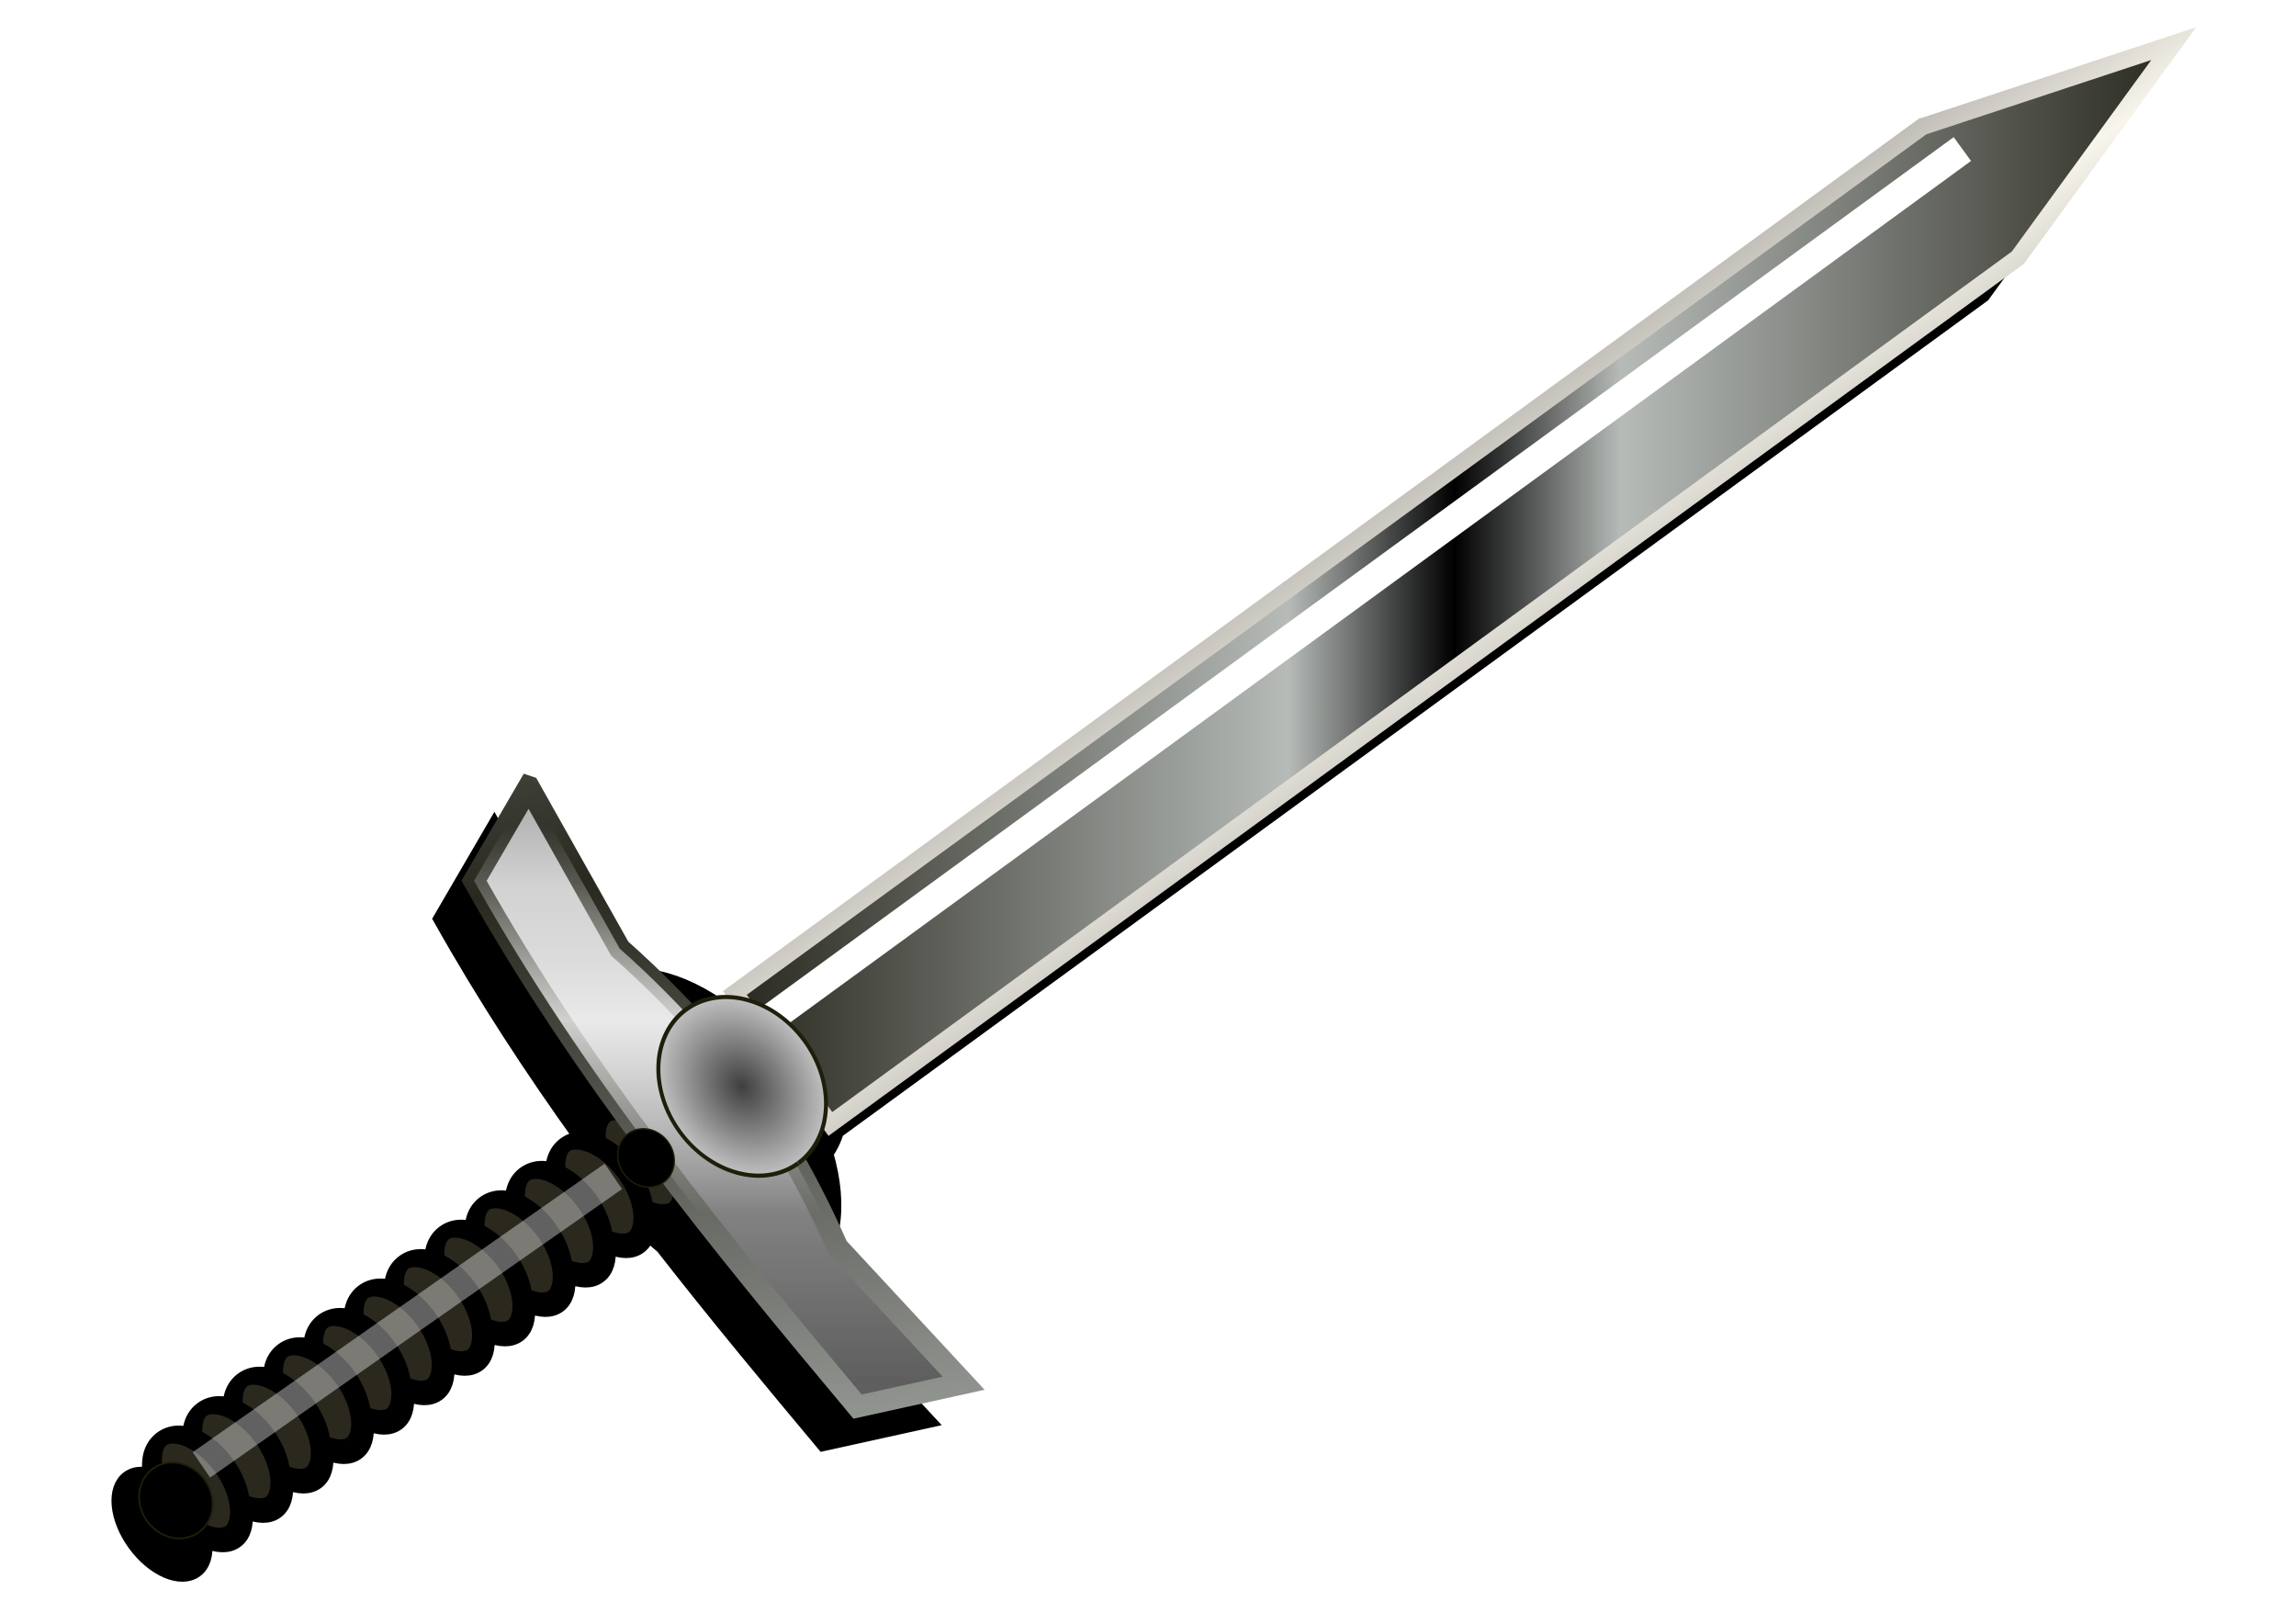 <?xml version="1.0" encoding="UTF-8"?>
<svg viewBox="0 0 1052.4 744.09" xmlns="http://www.w3.org/2000/svg" xmlns:xlink="http://www.w3.org/1999/xlink">
 <defs>
  <clipPath id="bj">
   <path d="m85.41 841.43l84.57 10s42.285-10 84.57-10 84.57 10 84.57 10l84.57-10-20 65.606c-97.566 6.513-195.36 12.237-298.28 0l-20-65.606z" fill="#5e5e5e" stroke-width="10"/>
  </clipPath>
  <clipPath id="ak">
   <path d="m1031.4 1224.2a64.423 51.923 0 1 1 -2.44e-4 -0.162" fill="url(#aq)" stroke-width="9"/>
  </clipPath>
  <filter id="bo">
   <feGaussianBlur stdDeviation="3.407"/>
  </filter>
  <filter id="bm">
   <feGaussianBlur stdDeviation="1.955"/>
  </filter>
  <filter id="bn">
   <feGaussianBlur stdDeviation="16.229"/>
  </filter>
  <filter id="bl">
   <feGaussianBlur stdDeviation="1.123"/>
  </filter>
  <filter id="bk" x="-.68" y="-.048" width="2.36" height="1.096">
   <feGaussianBlur stdDeviation="11.769"/>
  </filter>
  <linearGradient id="ap" x1=".747" x2="1.052" y1=".277" y2=".602" spreadMethod="reflect">
   <stop stop-color="#f8f5ec" offset="0"/>
   <stop offset="1"/>
  </linearGradient>
  <linearGradient id="bs" x1="2.5e-5" x2=".5" y1=".573" y2=".573" xlink:href="#ao" spreadMethod="reflect"/>
  <linearGradient id="br" x1="1" y1=".376" y2="1" spreadMethod="reflect">
   <stop stop-color="#fff" offset="0"/>
   <stop stop-color="#fff" stop-opacity="0" offset=".5"/>
   <stop stop-color="#fff" stop-opacity="0" offset="1"/>
  </linearGradient>
  <linearGradient id="bq" x1=".652" x2=".833" y1=".107" y2="1.718" xlink:href="#ao" spreadMethod="reflect"/>
  <linearGradient id="bp" x1=".5" x2=".5" y1=".961" y2=".165" spreadMethod="reflect">
   <stop stop-color="#5e5e5e" offset="0"/>
   <stop stop-color="#c5c5c5" offset="1"/>
  </linearGradient>
  <linearGradient id="an">
   <stop stop-color="#fff" offset="0"/>
   <stop stop-color="#fff" stop-opacity="0" offset="1"/>
  </linearGradient>
  <linearGradient id="a">
   <stop stop-color="#b09957" offset="0"/>
   <stop stop-color="#2b281e" offset="1"/>
  </linearGradient>
  <linearGradient id="al">
   <stop stop-color="#e80d0d" offset="0"/>
   <stop offset="1"/>
  </linearGradient>
  <linearGradient id="ao">
   <stop stop-color="#292920" offset="0"/>
   <stop stop-color="#b6bbb8" offset=".768"/>
   <stop offset="1"/>
  </linearGradient>
  <radialGradient id="bd" cx="241.41" cy="786.46" r="90.721" gradientTransform="matrix(.482 .66 -.38 .277 502.84 127.77)" gradientUnits="userSpaceOnUse">
   <stop offset="0"/>
   <stop stop-opacity=".196" offset="1"/>
  </radialGradient>
  <radialGradient id="am" cx="345.19" cy="254.29" r="68.923" gradientTransform="matrix(1 0 0 .819 0 46.118)" gradientUnits="userSpaceOnUse">
   <stop stop-color="#cac45e" offset="0"/>
   <stop stop-color="#747134" offset=".768"/>
   <stop stop-color="#1f1e0a" offset="1"/>
  </radialGradient>
  <radialGradient id="bh" cx="345.19" cy="274.29" r="64.423" gradientTransform="matrix(9.546 0 0 5.938 -246.96 -1135.4)" gradientUnits="userSpaceOnUse" xlink:href="#an"/>
  <radialGradient id="bc" cx="-38.954" cy="684.35" r="77.656" gradientTransform="matrix(.198 -.236 .043 .265 372.66 1403.7)" gradientUnits="userSpaceOnUse" xlink:href="#a"/>
  <radialGradient id="bg" cx="345.19" cy="254.29" r="64.423" gradientTransform="matrix(9.546 0 0 9.659 -246.96 -1584.5)" gradientUnits="userSpaceOnUse" xlink:href="#al"/>
  <radialGradient id="be" cx="345.19" cy="254.29" r="64.423" gradientTransform="matrix(9.546 0 0 9.659 -115.85 -1346.1)" gradientUnits="userSpaceOnUse" xlink:href="#al"/>
  <radialGradient id="bf" cx="345.19" cy="274.29" r="64.423" gradientTransform="matrix(9.546 0 0 5.938 -115.85 -896.97)" gradientUnits="userSpaceOnUse" xlink:href="#an"/>
  <radialGradient id="as" cx="-38.954" cy="684.35" r="77.656" gradientTransform="matrix(.198 -.236 .043 .265 372.66 967.93)" gradientUnits="userSpaceOnUse" xlink:href="#a"/>
  <radialGradient id="bi" spreadMethod="reflect">
   <stop stop-color="#3f3f3f" offset="0"/>
   <stop stop-color="#c0c0c0" offset="1"/>
  </radialGradient>
  <radialGradient id="bb" cx="-38.954" cy="684.35" r="77.656" gradientTransform="matrix(.198 -.236 .043 .265 372.66 1360.1)" gradientUnits="userSpaceOnUse" xlink:href="#a"/>
  <radialGradient id="ar" cx="-38.954" cy="684.35" r="77.656" gradientTransform="matrix(.198 -.236 .043 .265 372.66 924.35)" gradientUnits="userSpaceOnUse" xlink:href="#a"/>
  <radialGradient id="aq" cx="345.19" cy="254.29" r="64.423" gradientTransform="matrix(1 0 0 .806 1311 1942.3)" gradientUnits="userSpaceOnUse" xlink:href="#al"/>
  <radialGradient id="at" cx="-38.954" cy="684.35" r="77.656" gradientTransform="matrix(.198 -.236 .043 .265 372.66 1011.5)" gradientUnits="userSpaceOnUse" xlink:href="#a"/>
  <radialGradient id="ba" cx="-38.954" cy="684.35" r="77.656" gradientTransform="matrix(.198 -.236 .043 .265 372.66 1316.6)" gradientUnits="userSpaceOnUse" xlink:href="#a"/>
  <radialGradient id="az" cx="-38.954" cy="684.35" r="77.656" gradientTransform="matrix(.198 -.236 .043 .265 372.66 1273)" gradientUnits="userSpaceOnUse" xlink:href="#a"/>
  <radialGradient id="au" cx="-38.954" cy="684.35" r="77.656" gradientTransform="matrix(.198 -.236 .043 .265 372.66 1055.1)" gradientUnits="userSpaceOnUse" xlink:href="#a"/>
  <radialGradient id="ay" cx="-38.954" cy="684.35" r="77.656" gradientTransform="matrix(.198 -.236 .043 .265 372.66 1229.4)" gradientUnits="userSpaceOnUse" xlink:href="#a"/>
  <radialGradient id="aw" cx="-38.954" cy="684.35" r="77.656" gradientTransform="matrix(.198 -.236 .043 .265 372.66 1142.2)" gradientUnits="userSpaceOnUse" xlink:href="#a"/>
  <radialGradient id="av" cx="-38.954" cy="684.35" r="77.656" gradientTransform="matrix(.198 -.236 .043 .265 372.66 1098.7)" gradientUnits="userSpaceOnUse" xlink:href="#a"/>
  <radialGradient id="ax" cx="-38.954" cy="684.35" r="77.656" gradientTransform="matrix(.198 -.236 .043 .265 372.66 1185.8)" gradientUnits="userSpaceOnUse" xlink:href="#a"/>
 </defs>
 <path d="m980.6 37.417l-115.22 38.062-525.34 383.19c-3.778-0.097-7.479 0.433-10.969 1.594-20.892-14.194-42.767-17.936-57.031-7.531-0.575 0.419-1.118 0.856-1.656 1.312-1.216-1.078-2.031-1.781-2.031-1.781l-41.781-74.219-25.062 43.031c20.11 35.796 42.062 69.295 65.094 101.34 0.013 0.019 0.018 0.044 0.031 0.062 0.633 1.453 1.266 2.919 1.969 4.375-2.499-0.058-4.781 0.538-6.656 1.906-3.645 2.658-5.04 7.636-4.344 13.469-5.339-2.443-10.512-2.658-14.156 0-3.645 2.659-5.009 7.636-4.312 13.469-5.339-2.442-10.513-2.626-14.156 0.031-3.645 2.659-5.04 7.636-4.344 13.469-5.34-2.443-10.513-2.658-14.156 0-3.645 2.659-5.009 7.636-4.312 13.469-5.342-2.446-10.511-2.659-14.156 0-3.639 2.654-5.032 7.649-4.344 13.469-5.336-2.439-10.514-2.625-14.156 0.031-3.645 2.659-5.009 7.636-4.312 13.469-5.348-2.454-10.507-2.662-14.156 0-3.639 2.654-5.032 7.649-4.344 13.469-5.336-2.439-10.514-2.625-14.156 0.031-3.645 2.659-5.009 7.636-4.312 13.469-5.348-2.454-10.507-2.662-14.156 0-3.639 2.654-5.032 7.649-4.344 13.469-5.336-2.439-10.514-2.625-14.156 0.031-3.645 2.659-5.009 7.636-4.312 13.469-5.348-2.454-10.507-2.662-14.156 0-3.645 2.659-5.04 7.636-4.344 13.469-5.336-2.439-10.514-2.625-14.156 0.031-7.031 5.128-5.733 18.905 2.906 30.75s21.376 17.284 28.406 12.156l0.031-0.031c3.612-2.664 5-7.638 4.312-13.438 5.327 2.428 10.489 2.621 14.125-0.031l0.062-0.031c3.617-2.668 4.976-7.627 4.281-13.438 5.34 2.443 10.513 2.658 14.156 0l0.031-0.031c3.61-2.663 4.998-7.61 4.312-13.406 5.326 2.426 10.49 2.62 14.125-0.031l0.062-0.031c3.617-2.668 4.976-7.658 4.281-13.469 5.339 2.443 10.512 2.658 14.156 0l0.031-0.031c3.61-2.663 4.998-7.61 4.312-13.406 5.326 2.426 10.49 2.62 14.125-0.031l0.062-0.031c3.611-2.663 4.967-7.64 4.281-13.438 5.337 2.439 10.514 2.625 14.156-0.031l0.031-0.031c3.617-2.667 5.006-7.628 4.312-13.438 5.333 2.435 10.485 2.655 14.125 0l0.062-0.031c3.611-2.663 4.967-7.64 4.281-13.438 5.336 2.439 10.514 2.625 14.156-0.031l0.031-0.031c3.616-2.667 5.006-7.628 4.312-13.438 5.333 2.435 10.485 2.655 14.125 0l0.062-0.031c3.612-2.664 4.969-7.636 4.281-13.438 5.337 2.439 10.514 2.625 14.156-0.031l0.031-0.031c3.617-2.667 5.006-7.628 4.312-13.438 5.333 2.435 10.485 2.655 14.125 0l0.062-0.031c1.86-1.372 3.111-3.359 3.812-5.75 2.098 1.994 4.22 3.879 6.375 5.656 24.072 30.861 48.894 60.756 73.812 90.531l48.656-10.719-57.938-62.438s-0.407-0.981-1.062-2.469c0.603-0.376 1.203-0.765 1.781-1.188l0.125-0.094c14.168-10.449 17.243-32.372 10.125-56.531 2.165-2.964 3.784-6.319 4.844-9.938l525.34-383.19 71.438-98.094z" filter="url(#bn)" stroke="#000" stroke-width="5.959"/>
 <g stroke-width="10">
  <g transform="matrix(.421 .578 -.808 .589 931.54 -155.87)" stroke="#000">
   <path d="m289.34 921.41a37.152 15.765 0 1 1 -1.83e-4 -0.049" fill="url(#ar)"/>
   <path d="m289.34 944.29a37.152 15.765 0 1 1 -1.83e-4 -0.049" fill="url(#as)"/>
   <path d="m289.34 967.17a37.152 15.765 0 1 1 -1.83e-4 -0.049" fill="url(#at)"/>
   <path d="m289.34 990.05a37.152 15.765 0 1 1 -1.83e-4 -0.049" fill="url(#au)"/>
   <path d="m289.34 1012.9a37.152 15.765 0 1 1 -1.83e-4 -0.049" fill="url(#av)"/>
   <path d="m289.34 1035.8a37.152 15.765 0 1 1 -1.83e-4 -0.049" fill="url(#aw)"/>
   <path d="m289.34 1058.7a37.152 15.765 0 1 1 -1.83e-4 -0.049" fill="url(#ax)"/>
   <path d="m289.34 1081.6a37.152 15.765 0 1 1 -1.83e-4 -0.049" fill="url(#ay)"/>
   <path d="m289.34 1104.4a37.152 15.765 0 1 1 -1.83e-4 -0.049" fill="url(#az)"/>
   <path d="m289.34 1127.3a37.152 15.765 0 1 1 -1.83e-4 -0.049" fill="url(#ba)"/>
   <path d="m289.34 1150.2a37.152 15.765 0 1 1 -1.83e-4 -0.049" fill="url(#bb)"/>
   <path d="m289.34 1173.1a37.152 15.765 0 1 1 -1.83e-4 -0.049" fill="url(#bc)"/>
  </g>
  <path d="m242.35 360.61l41.758 74.219s32.998 28.27 57.916 62.433 41.758 74.219 41.758 74.219l57.916 62.433-48.632 10.717c-62.758-74.987-125.01-150.62-175.78-240.99l25.06-43.034z" fill="url(#bp)" stroke="url(#bq)"/>
  <path d="m242.35 360.61l41.758 74.219s32.998 28.27 57.916 62.433 41.758 74.219 41.758 74.219l57.916 62.433-48.632 10.717c-62.758-74.987-125.01-150.62-175.78-240.99l25.06-43.034z" fill="url(#br)" filter="url(#bm)" opacity=".867"/>
  <path d="m384.49 567.81a48.336 28.646 0 1 1 0.122 -0.09" clip-path="url(#bj)" fill="url(#bd)" filter="url(#bl)"/>
 </g>
 <path d="m881.14 58.046l115.23-38.063-71.443 98.097-544.31 397.02-43.788-60.034 544.31-397.02z" fill="url(#bs)" stroke="url(#ap)" stroke-width="7.806"/>
 <rect transform="matrix(.23 .315 -1.131 .825 1007.8 -155.54)" x="282.68" y="156.79" width="34.615" height="488.46" fill="#fff" filter="url(#bk)" stroke-width="9"/>
 <g transform="matrix(.129 .177 -.159 .116 268.05 292.89)" fill="url(#bi)" stroke-width="9">
  <path d="m1149.2 317.14a199.04 179.75 0 1 1 -9.77e-4 -0.561" stroke="url(#am)"/>
  <path d="m1149.2 178.67a199.04 179.75 0 1 1 -9.77e-4 -0.561" clip-path="url(#ak)"/>
 </g>
 <g transform="matrix(.041 .056 -.056 .041 281.13 449.91)" stroke-width="9">
  <path d="m1265.3 513.32a199.04 179.75 0 1 1 -8.54e-4 -0.561" fill="url(#be)" stroke="url(#am)"/>
  <path d="m1265.3 374.85a199.04 179.75 0 1 1 -8.54e-4 -0.561" clip-path="url(#ak)" fill="url(#bf)"/>
 </g>
 <g transform="matrix(.053 .073 -.073 .053 58.606 589.04)" stroke-width="9">
  <path d="m1226.9 444.71a199.04 179.75 0 1 1 -9.77e-4 -0.561" fill="url(#bg)" stroke="url(#am)"/>
  <path d="m1226.9 306.24a199.04 179.75 0 1 1 -9.77e-4 -0.561" clip-path="url(#ak)" fill="url(#bh)"/>
 </g>
 <path d="m277.16 533.27l7.966 11.662-188.82 132.23-7.966-11.662 188.82-132.23z" fill="#fff" filter="url(#bo)" opacity=".617" stroke-width="10"/>
</svg>
